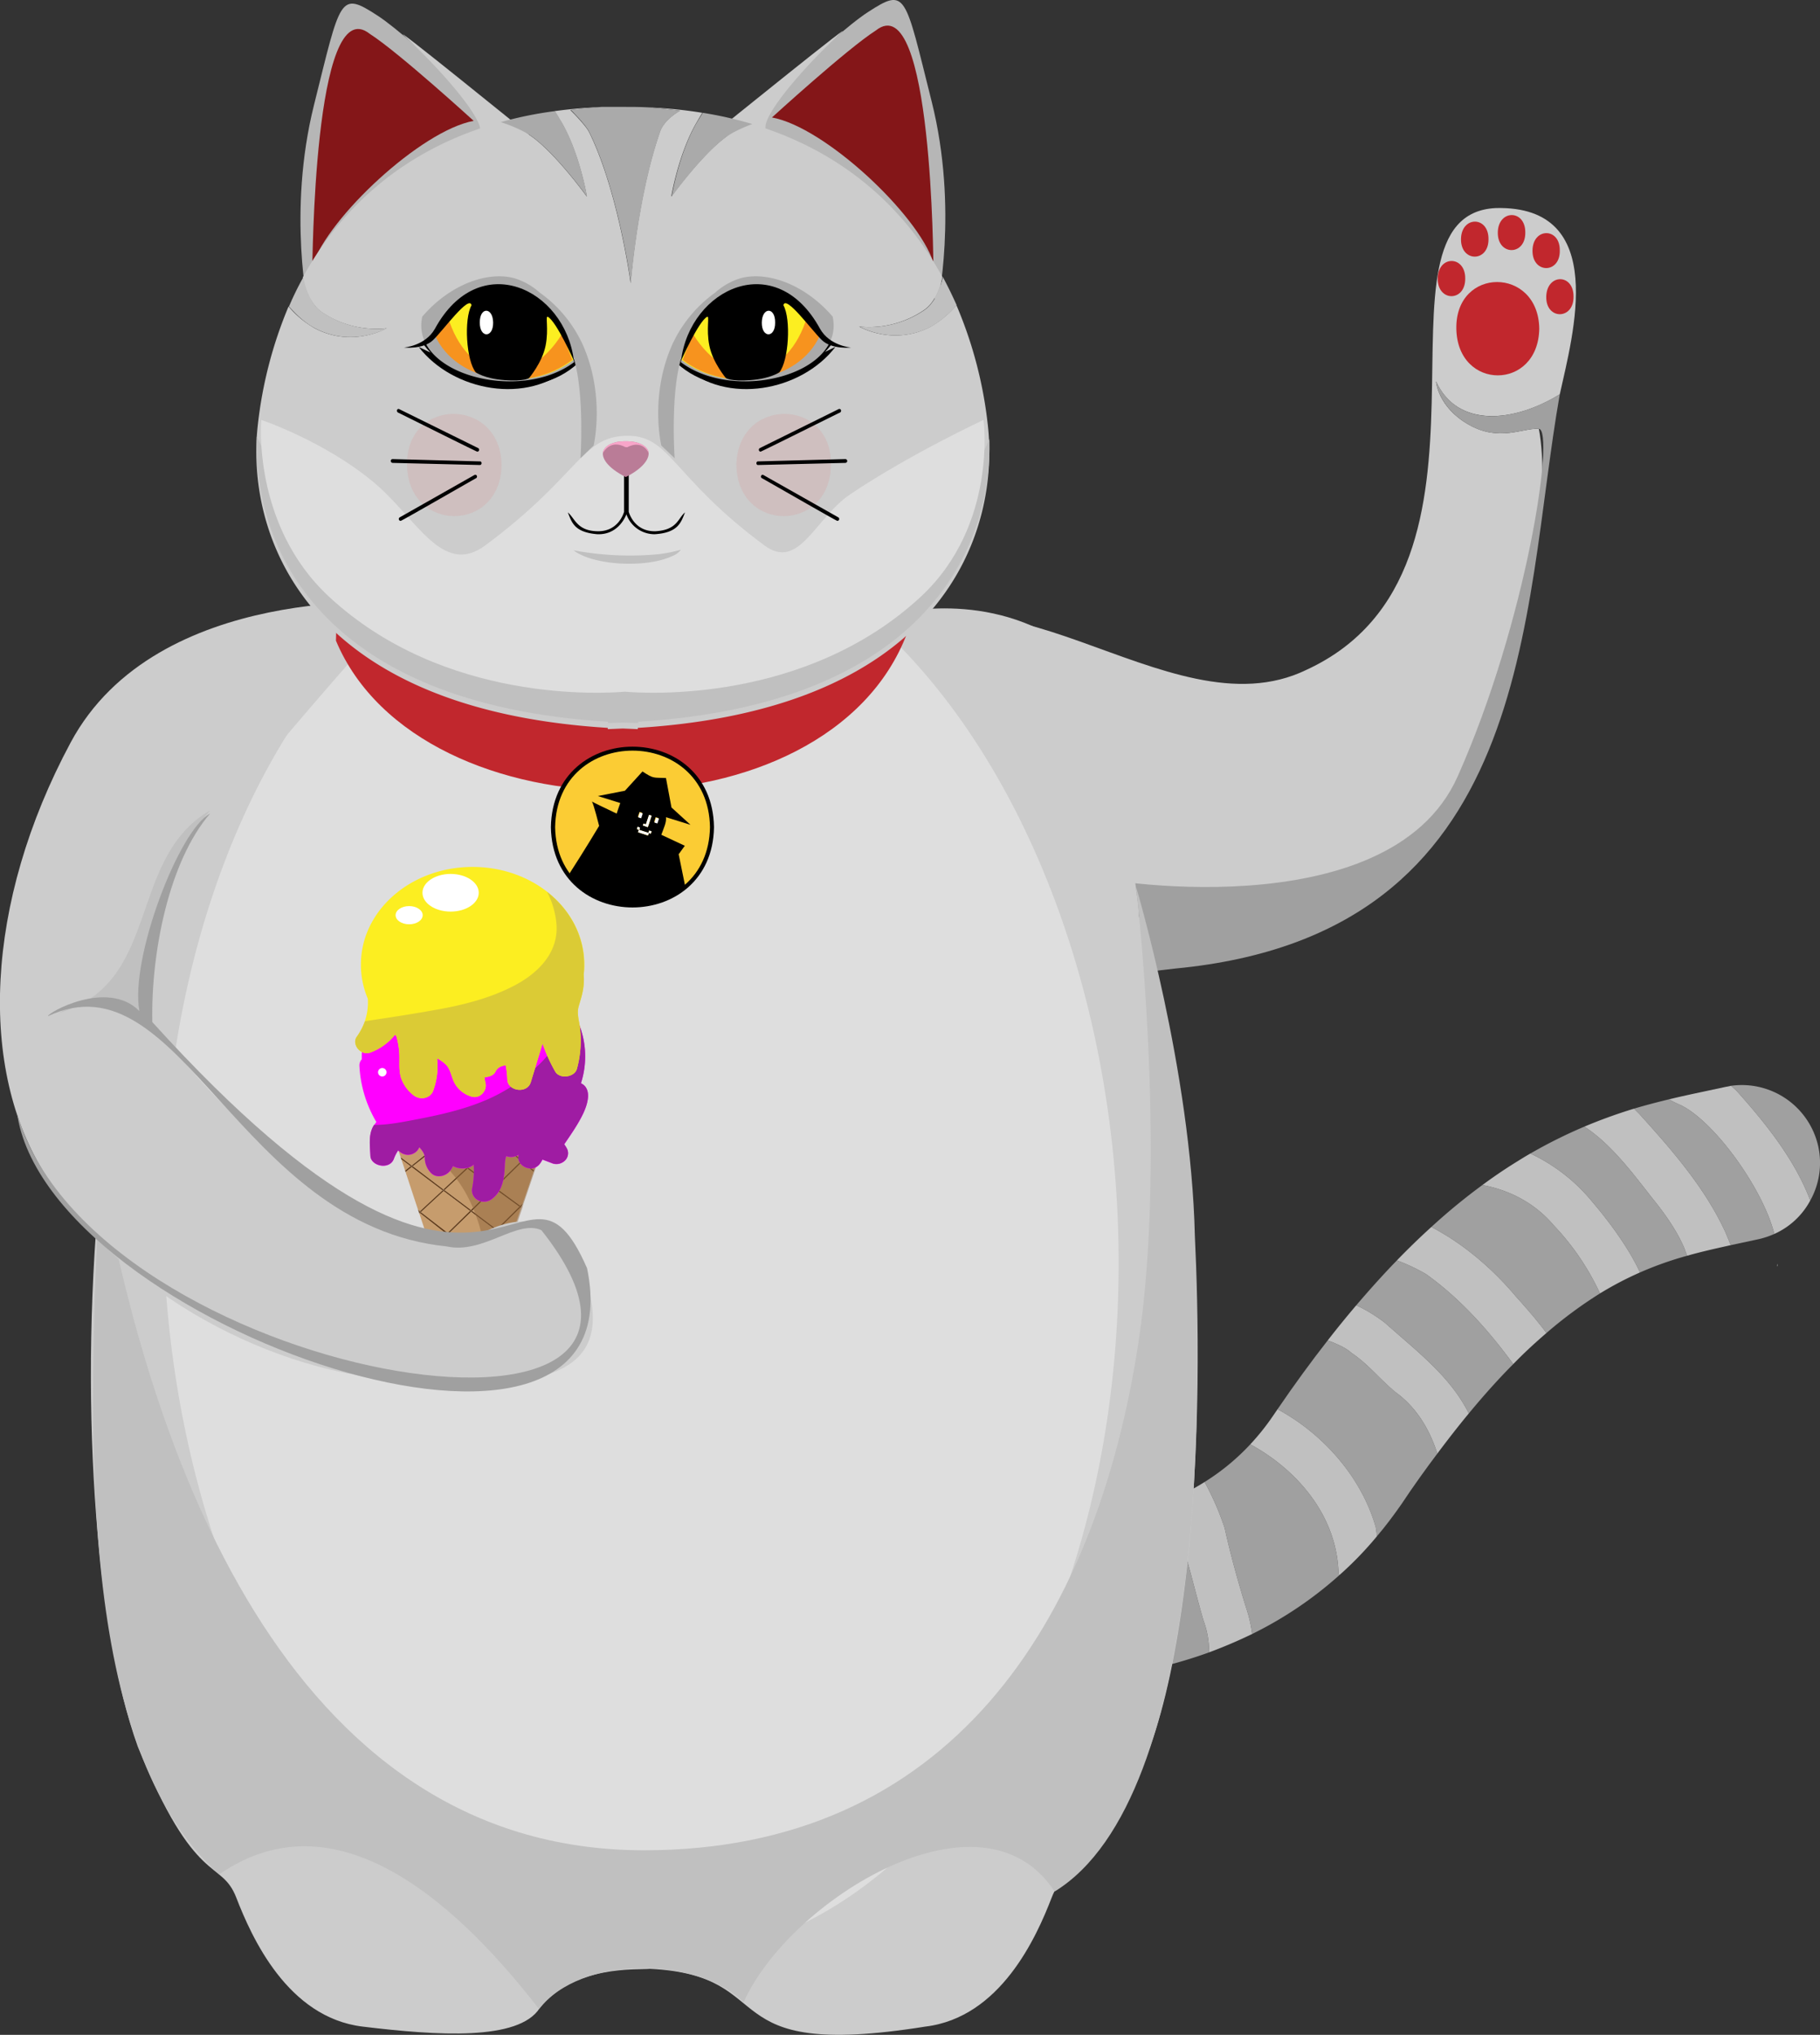 <svg xmlns="http://www.w3.org/2000/svg" viewBox="0 0 860.3 961.4">
  <rect x="0" y="0" width="860.3" height="961.4" fill="#333333" stroke="none"/>
  <g class="tail">
    <g>
      <path d="M944.1,542.8Z" transform="translate(-159.1 -26.8)" style="fill: none"/>
      <path d="M999.3,623.9c-.6,1.6.1,1.6,0,0Z" transform="translate(-159.1 -26.8)" style="fill: none"/>
      <path d="M841.5,726.2c.1.2.1.3,0,0Z" transform="translate(-159.1 -26.8)" style="fill: none"/>
      <path d="M750.1,709.2A106.2,106.2,0,0,1,728.5,727a127.4,127.4,0,0,1,9.5,21.8c2.8,12.6,6.2,24.9,10,37.2a65.9,65.9,0,0,1,3,12.8,181.9,181.9,0,0,0,41.1-27.7l-.3-1.2C791,742.9,772.2,721.2,750.1,709.2Z" transform="translate(-159.1 -26.8)" style="fill: #a0a0a0"/>
      <path d="M819.2,684.9c-7.4-5.9-13.4-13.7-21.3-18.9-2.6-2.4-6.7-4.2-11.2-5.9-7.9,10.1-15.8,20.9-23.7,32.5,21.5,11.6,39.6,32,46.4,55.7l.6,4.3c4.1-4.8,7.9-9.9,11.6-15.2,5.7-8.6,11.4-16.5,16.9-23.8C835,702.4,828.8,692,819.2,684.9Z" transform="translate(-159.1 -26.8)" style="fill: #a0a0a0"/>
      <path d="M709.9,736.5c-25.5,10.4-57.2,14.1-94.9,11-57.5-4.8-106.9-24-108.2-24.6a36.8,36.8,0,0,0-27.3,68.4c2.4,1,59.1,23.4,127.5,29.4,11.2,1,22.1,1.4,32.7,1.4,33.7,0,64.1-4.9,90.9-14.6a41.6,41.6,0,0,0-2.6-15C722.4,773.6,718.9,754.1,709.9,736.5Z" transform="translate(-159.1 -26.8)" style="fill: #a0a0a0"/>
      <path d="M833.2,628.8a86.9,86.9,0,0,0-13.8-6.5c-6.4,6.6-12.8,13.7-19.2,21.2a72,72,0,0,1,13.7,8.4c15.2,13.6,30.6,25,39.5,42.7,7.2-8.7,14.2-16.5,21-23.3C862.8,655.4,849.2,640.2,833.2,628.8Z" transform="translate(-159.1 -26.8)" style="fill: #a0a0a0"/>
      <path d="M1014.8,594a36.5,36.5,0,0,0,3.7-25.9,37,37,0,0,0-41.1-28.3l2.6,2.4C993.6,557.4,1007.5,574.6,1014.8,594Z" transform="translate(-159.1 -26.8)" style="fill: #a0a0a0"/>
      <path d="M859.8,586.7a283.3,283.3,0,0,0-24.1,19.8c15.4,8.1,28.8,19.6,40.1,33,3.4,3.8,9.1,10.1,14.3,17.1a204,204,0,0,1,25.3-18.7,119.1,119.1,0,0,0-21.8-32.1C884.8,595.4,872.9,589.1,859.8,586.7Z" transform="translate(-159.1 -26.8)" style="fill: #a0a0a0"/>
      <path d="M940.6,593.5c-9.6-12.2-19.8-26.1-32.6-34.4a232.1,232.1,0,0,0-25.5,12.7A83.8,83.8,0,0,1,912,594.9c4.9,5.7,16.4,20,22.3,33.1a161.9,161.9,0,0,1,22.3-7.9c-.5-1.2-.9-2.3-1.3-3.5C951.8,608.4,946.2,600.4,940.6,593.5Z" transform="translate(-159.1 -26.8)" style="fill: #a0a0a0"/>
      <path d="M953.7,549a50.5,50.5,0,0,1-5.7-2.8c-5.3,1.3-10.8,2.7-16.5,4.4l2.5,2.5c15.3,16.9,31,34.8,40.6,55.7.9,2.1,1.8,4.2,2.6,6.3l2.8-.6,10.7-2.3a39.5,39.5,0,0,0,7.1-2.4C992.6,588.9,970,557.1,953.7,549Z" transform="translate(-159.1 -26.8)" style="fill: #a0a0a0"/>
      <path d="M763,692.6l-2.4,3.5a111.6,111.6,0,0,1-10.5,13.1c22.1,12,40.9,33.7,41.7,60.7l.3,1.2A164.8,164.8,0,0,0,810,752.6l-.6-4.3C802.6,724.6,784.5,704.2,763,692.6Z" transform="translate(-159.1 -26.8)" style="fill: silver"/>
      <path d="M841.5,726.2c.1.3.1.2,0,0Z" transform="translate(-159.1 -26.8)" style="fill: silver"/>
      <path d="M813.9,651.9a72,72,0,0,0-13.7-8.4c-4.5,5.3-9,10.8-13.5,16.6,4.5,1.7,8.6,3.5,11.2,5.9,7.9,5.2,13.9,13,21.3,18.9,9.6,7.1,15.8,17.5,19.3,28.7,5.1-6.8,10-13.1,14.9-19C844.5,676.9,829.1,665.5,813.9,651.9Z" transform="translate(-159.1 -26.8)" style="fill: silver"/>
      <path d="M835.7,606.5c-5.4,4.9-10.9,10.2-16.3,15.8a86.9,86.9,0,0,1,13.8,6.5c16,11.4,29.6,26.6,41.2,42.5,5.3-5.5,10.6-10.3,15.7-14.7-5.2-7-10.9-13.3-14.3-17.1C864.5,626.1,851.1,614.6,835.7,606.5Z" transform="translate(-159.1 -26.8)" style="fill: silver"/>
      <path d="M882.5,571.8c-2.5,1.4-5,3-7.6,4.6-5.1,3.2-10.1,6.6-15.1,10.3,13.1,2.4,25,8.7,33.8,19.1a119.1,119.1,0,0,1,21.8,32.1,157.1,157.1,0,0,1,18.9-9.9c-5.9-13.1-17.4-27.4-22.3-33.1A83.8,83.8,0,0,0,882.5,571.8Z" transform="translate(-159.1 -26.8)" style="fill: silver"/>
      <path d="M934,553.1l-2.5-2.5a243,243,0,0,0-23.5,8.5c12.8,8.3,23,22.2,32.6,34.4,5.6,6.9,11.2,14.9,14.7,23.1.4,1.2.8,2.3,1.3,3.5,7-2,13.9-3.5,20.6-5-.8-2.1-1.7-4.2-2.6-6.3C965,587.9,949.3,570,934,553.1Z" transform="translate(-159.1 -26.8)" style="fill: silver"/>
      <path d="M944.1,542.8Zm1,.6h0Z" transform="translate(-159.1 -26.8)" style="fill: silver"/>
      <path d="M999.3,623.9c.1,1.6-.6,1.6,0,0Z" transform="translate(-159.1 -26.8)" style="fill: silver"/>
      <path d="M1014.8,594c-7.3-19.4-21.2-36.6-34.8-51.8l-2.6-2.4-3,.6-9.8,2.1c-5.2,1.1-10.8,2.3-16.6,3.7a50.5,50.5,0,0,0,5.7,2.8c16.3,8.1,38.9,39.9,44.1,60.8A35.8,35.8,0,0,0,1014.8,594Z" transform="translate(-159.1 -26.8)" style="fill: silver"/>
      <path d="M738,748.8a127.4,127.4,0,0,0-9.5-21.8,116.1,116.1,0,0,1-18.6,9.5c9,17.6,12.5,37.1,18.1,56a41.6,41.6,0,0,1,2.6,15q10.5-3.9,20.4-8.7a65.9,65.9,0,0,0-3-12.8C744.2,773.7,740.8,761.4,738,748.8Z" transform="translate(-159.1 -26.8)" style="fill: silver"/>
    </g>
  </g>
  <g class="wave_arm">
    <g>
      <g>
        <path d="M866.2,125.1c-65.4,3,14.3,170.4-89.6,218.2-66,32-149.4-65.6-208.8-6.2,0,0-14.3-9.1-4.6,41.3s11.4,112.7,11.4,112.7,155.2-12.2,167-14.4l-9.1-24c125.9,32.8,164.7-167.7,154-223.3-7.7-.5-18.6,6.3-33.2-2S837.9,207,837.9,207c10.2,22.3,37.1,19.3,58.5,6.1C902.5,185.3,920,123.8,866.2,125.1Z" transform="translate(-159.1 -26.8)" style="fill: #ccc"/>
        <path d="M837.9,207s.9,12.1,15.4,20.4,25.5,1.5,33.2,2-5.7,91-38.4,164.3-174,48.4-173.1,47l-66.4-3.9,3.4,59.4,102.7-11.8c170.8-16.3,163.4-167.9,181.7-271.3C874.6,226.3,848.4,229.4,837.9,207Z" transform="translate(-159.1 -26.8)" style="fill: #a0a0a0"/>
      </g>
      <path d="M886.7,182.1c-.5,29.4-38.7,29.4-39.2,0S886.3,152.7,886.7,182.1Z" transform="translate(-159.1 -26.8)" style="fill: #c1272d"/>
      <path d="M851.7,158.4c.1,11.1-13.1,11.1-13,0S851.8,147.4,851.7,158.4Z" transform="translate(-159.1 -26.8)" style="fill: #c1272d"/>
      <path d="M862.7,139.8c.1,11-13.1,11-13,0S862.8,128.7,862.7,139.8Z" transform="translate(-159.1 -26.8)" style="fill: #c1272d"/>
      <path d="M880.1,136.7c.1,11-13.1,11-13,0S880.2,125.6,880.1,136.7Z" transform="translate(-159.1 -26.8)" style="fill: #c1272d"/>
      <path d="M896.4,145.2c.2,11-13,11-12.9,0S896.6,134.2,896.4,145.2Z" transform="translate(-159.1 -26.8)" style="fill: #c1272d"/>
      <path d="M902.9,167c.1,11-13.1,11-12.9,0S903,155.9,902.9,167Z" transform="translate(-159.1 -26.8)" style="fill: #c1272d"/>
    </g>
  </g>
  <g class="body">
    <path d="M687.8,398.3c-4.2-15.5-6-52.6-22.7-65.2C626.8,304.4,581,317,581,317l7,7.8c-49.4-7.6-124.5,4.3-130,2.4,0,0-124.7-15.6-152.3,9.3C191.6,407.1,184,740.3,224.2,851.9c27.2,67.2,39.4,52.9,46.6,71.5S295,980,330.5,984.3s73.7,6.8,83.7-8.7c16.2-20.5,46.1-18,52.1-18.6,63.2,3.1,27.4,43.7,130.2,27.3,35.5-4.3,52.5-42.2,59.7-60.9s19.4-4.3,46.6-71.5c28-77.7,32.9-263.4-5.5-392.6C698.3,457.9,690.7,409.1,687.8,398.3Z" transform="translate(-159.1 -26.8)" style="fill: #ccc"/>
    <ellipse cx="461.6" cy="611.9" rx="225.6" ry="340.6" transform="translate(-183.9 -7.3) rotate(-2.4)" style="fill: #dedede"/>
    <path d="M723.9,610.7c-1.8-78.3-27.8-164.9-27.8-164.9s14.8,124.7,1.2,214.9C676.9,795.1,606.7,901,463.5,901c-171.4,0-234.1-193.9-256.9-321.5-6.6,126.9-10.9,272.7,56.1,332.9,57.6-39.9,116.2,18.5,151.2,63.6,19.7-25.5,74.7-24.9,96.7-3.2,21.6-48.3,112.8-104.9,147-52.3C730.6,875.7,727.1,676.9,723.9,610.7Z" transform="translate(-159.1 -26.8)" style="fill: silver"/>
  </g>
  <g class="cone">
    <g>
      <g>
        <g>
          <polygon points="259 536.1 258.3 535.6 257.7 537.4 259 536.1" style="fill: none"/>
          <polygon points="235.3 602.9 235.9 602.4 235.6 602.2 235.3 602.9" style="fill: none"/>
          <polygon points="223.5 592.6 214.5 601.5 227 611.6 235.3 602.9 235.6 602.2 223.5 592.6" style="fill: #c69c6d"/>
          <polygon points="221.5 643.6 223.7 637 218.2 633.9 221.5 643.6" style="fill: #c69c6d"/>
          <polygon points="235.2 581.1 241.2 585.7 246.3 570.7 246 570.5 235.2 581.1" style="fill: #c69c6d"/>
          <polygon points="252.4 553 257.3 538.6 247.1 548.5 252.4 553" style="fill: #c69c6d"/>
          <polygon points="223.9 592.2 235.8 601.6 241 586.3 234.7 581.5 223.9 592.2" style="fill: #c69c6d"/>
          <polygon points="223 529 207.3 541.4 221 551.4 234.7 538.8 223 529" style="fill: #c69c6d"/>
          <polygon points="211.6 583.3 204 590.8 204.9 593.8 214 601.1 223 592.3 211.6 583.3" style="fill: #c69c6d"/>
          <polygon points="188.2 528.2 183.2 528.2 186.3 537.5 193.3 532 188.2 528.2" style="fill: #c69c6d"/>
          <polygon points="198.1 528.2 189.2 528.2 193.8 531.6 198.1 528.2" style="fill: #c69c6d"/>
          <polygon points="206.8 541.8 195.1 551 209.6 562 220.5 551.8 206.8 541.8" style="fill: #c69c6d"/>
          <polygon points="209.7 562.7 198.9 572.7 211.6 582.5 222.2 572.1 209.7 562.7" style="fill: #c69c6d"/>
          <polygon points="260.8 528.2 249.8 528.2 258.5 535 260.8 528.2" style="fill: #c69c6d"/>
          <polygon points="214.1 601.9 209.2 606.7 212.1 615.4 218.8 620.3 226.6 612.1 214.1 601.9" style="fill: #c69c6d"/>
          <polygon points="222.7 572.5 212 582.9 223.4 591.9 234.3 581.2 222.7 572.5" style="fill: #c69c6d"/>
          <polygon points="246.7 549 234.3 561.2 245.9 569.7 247.1 568.6 252.2 553.6 246.7 549" style="fill: #c69c6d"/>
          <polygon points="221 552.2 210.1 562.3 222.6 571.7 233.3 561.2 221 552.2" style="fill: #c69c6d"/>
          <polygon points="233.8 560.8 246.3 548.6 235.1 539.2 221.5 551.8 233.8 560.8" style="fill: #c69c6d"/>
          <polygon points="235.5 538.8 246.7 548.2 257.7 537.4 258.3 535.6 248.8 528.2 246.9 528.2 235.5 538.8" style="fill: #c69c6d"/>
          <polygon points="189.7 547.7 191.5 553.1 194.1 551 189.7 547.7" style="fill: #c69c6d"/>
          <polygon points="235.1 538.4 246.1 528.2 224 528.2 223.5 528.6 235.1 538.4" style="fill: #c69c6d"/>
          <polygon points="234.7 580.8 245.5 570.1 233.8 561.6 223.1 572.1 234.7 580.8" style="fill: #c69c6d"/>
          <polygon points="211.1 583 198.5 573.1 198.2 573.3 203.8 590.2 211.1 583" style="fill: #c69c6d"/>
          <polygon points="193.8 532.3 186.5 538 189.4 546.8 194.6 550.7 206.3 541.4 193.8 532.3" style="fill: #c69c6d"/>
          <polygon points="222.6 528.6 222.1 528.2 199 528.2 194.3 531.9 206.8 541.1 222.6 528.6" style="fill: #c69c6d"/>
          <polygon points="194.6 551.4 191.7 553.7 197.6 571.6 198.5 572.3 209.2 562.4 194.6 551.4" style="fill: #c69c6d"/>
          <polygon points="246.5 570.1 246.6 569.8 246.4 570 246.5 570.1" style="fill: #c69c6d"/>
          <polygon points="231.2 615 234.9 604.3 227.5 612 231.2 615" style="fill: #c69c6d"/>
          <polygon points="198 572.6 198 572.7 198 572.7 198 572.6" style="fill: #c69c6d"/>
          <polygon points="205.3 594.8 209 606 213.6 601.5 205.3 594.8" style="fill: #c69c6d"/>
          <polygon points="215.3 624.9 218 633.1 223.9 636.4 227.1 627.1 218.9 621.1 215.3 624.9" style="fill: #c69c6d"/>
          <polygon points="219.3 620.6 227.3 626.5 231 615.6 227.1 612.4 219.3 620.6" style="fill: #c69c6d"/>
          <polygon points="212.4 616.3 215 624.2 218.4 620.7 212.4 616.3" style="fill: #c69c6d"/>
          <polygon points="218.2 633.9 223.7 637 223.9 636.4 218 633.1 218.2 633.9" style="fill: #603813"/>
          <polygon points="218.9 621.1 227.1 627.1 227.3 626.5 219.3 620.6 218.9 621.1" style="fill: #603813"/>
          <polygon points="218.8 620.3 212.1 615.4 212.4 616.3 218.4 620.7 218.8 620.3" style="fill: #603813"/>
          <polygon points="214 601.1 204.9 593.8 205.3 594.8 213.6 601.5 214 601.1" style="fill: #603813"/>
          <polygon points="227.1 612.4 231 615.6 231.2 615 227.5 612 227.1 612.4" style="fill: #603813"/>
          <polygon points="214.1 601.9 226.6 612.1 227 611.6 214.5 601.5 214.1 601.9" style="fill: #603813"/>
          <polygon points="212 582.9 211.6 583.3 223 592.3 223.4 591.9 212 582.9" style="fill: #603813"/>
          <polygon points="223.5 592.6 235.6 602.2 235.8 601.6 223.9 592.2 223.5 592.6" style="fill: #603813"/>
          <polygon points="198.5 572.3 197.6 571.6 198 572.6 198 572.7 198.5 572.3" style="fill: #603813"/>
          <polygon points="211.6 582.5 198.9 572.7 198.5 573.1 211.1 583 211.6 582.5" style="fill: #603813"/>
          <polygon points="209.6 562 195.1 551 194.6 551.4 209.2 562.4 209.6 562" style="fill: #603813"/>
          <polygon points="194.6 550.7 189.4 546.8 189.7 547.7 194.1 551 194.6 550.7" style="fill: #603813"/>
          <polygon points="234.7 581.5 241 586.3 241.2 585.7 235.2 581.1 234.7 581.5" style="fill: #603813"/>
          <polygon points="234.7 580.8 223.1 572.1 222.7 572.5 234.3 581.2 234.7 580.8" style="fill: #603813"/>
          <polygon points="222.6 571.7 210.1 562.3 209.7 562.7 222.2 572.1 222.6 571.7" style="fill: #603813"/>
          <polygon points="233.8 560.8 221.5 551.8 221 552.2 233.3 561.2 233.8 560.8" style="fill: #603813"/>
          <polygon points="206.8 541.1 194.3 531.9 193.8 532.3 206.3 541.4 206.8 541.1" style="fill: #603813"/>
          <polygon points="193.8 531.6 189.2 528.2 188.2 528.2 193.3 532 193.8 531.6" style="fill: #603813"/>
          <polygon points="233.8 561.6 245.5 570.1 245.9 569.7 234.3 561.2 233.8 561.6" style="fill: #603813"/>
          <polygon points="246 570.5 246.3 570.7 246.5 570.1 246.4 570 246 570.5" style="fill: #603813"/>
          <polygon points="221 551.4 207.3 541.4 206.8 541.8 220.5 551.8 221 551.4" style="fill: #603813"/>
          <polygon points="246.3 548.6 246.7 548.2 235.5 538.8 235.1 539.2 246.3 548.6" style="fill: #603813"/>
          <polygon points="246.7 549 252.2 553.6 252.4 553 247.1 548.5 246.7 549" style="fill: #603813"/>
          <polygon points="235.1 538.4 223.5 528.6 223 529 234.7 538.8 235.1 538.4" style="fill: #603813"/>
          <polygon points="222.1 528.2 222.6 528.6 223 528.2 222.1 528.2" style="fill: #603813"/>
          <polygon points="258.3 535.6 258.5 535 249.8 528.2 248.8 528.2 258.3 535.6" style="fill: #603813"/>
          <polygon points="194.3 531.9 199 528.2 198.1 528.2 193.8 531.6 194.3 531.9" style="fill: #603813"/>
          <polygon points="193.8 532.3 193.3 532 186.3 537.5 186.5 538 193.8 532.3" style="fill: #603813"/>
          <polygon points="193.8 531.6 193.3 532 193.8 532.3 194.3 531.9 193.8 531.6" style="fill: #603813"/>
          <polygon points="224 528.2 223.1 528.2 223.5 528.6 224 528.2" style="fill: #603813"/>
          <polygon points="223 529 222.6 528.6 206.8 541.1 207.3 541.4 223 529" style="fill: #603813"/>
          <polygon points="194.6 551.4 194.1 551 191.5 553.1 191.7 553.7 194.6 551.4" style="fill: #603813"/>
          <polygon points="206.8 541.8 206.3 541.4 194.6 550.7 195.1 551 206.8 541.8" style="fill: #603813"/>
          <polygon points="194.6 550.7 194.1 551 194.6 551.4 195.1 551 194.6 550.7" style="fill: #603813"/>
          <polygon points="206.8 541.1 206.3 541.4 206.8 541.8 207.3 541.4 206.8 541.1" style="fill: #603813"/>
          <polygon points="223 528.2 223 528.2 223.1 528.2 223 528.2" style="fill: #603813"/>
          <polygon points="223.5 528.6 223.1 528.2 223 528.2 222.6 528.6 223 529 223.5 528.6" style="fill: #603813"/>
          <polygon points="198.5 573.1 198 572.7 198 572.7 198.2 573.3 198.5 573.1" style="fill: #603813"/>
          <polygon points="235.1 539.2 234.7 538.8 221 551.4 221.5 551.8 235.1 539.2" style="fill: #603813"/>
          <polygon points="221 552.2 220.5 551.8 209.6 562 210.1 562.3 221 552.2" style="fill: #603813"/>
          <polygon points="209.7 562.7 209.2 562.4 198.5 572.3 198.9 572.7 209.7 562.7" style="fill: #603813"/>
          <polygon points="235.5 538.8 246.9 528.2 246.1 528.2 235.1 538.4 235.5 538.8" style="fill: #603813"/>
          <polygon points="198.5 572.3 198 572.7 198.5 573.1 198.9 572.7 198.5 572.3" style="fill: #603813"/>
          <polygon points="209.6 562 209.2 562.4 209.7 562.7 210.1 562.3 209.6 562" style="fill: #603813"/>
          <polygon points="221 551.4 220.5 551.8 221 552.2 221.5 551.8 221 551.4" style="fill: #603813"/>
          <polygon points="234.7 538.8 235.1 539.2 235.5 538.8 235.1 538.4 234.7 538.8" style="fill: #603813"/>
          <polygon points="203.8 590.2 204 590.8 211.6 583.3 211.1 583 203.8 590.2" style="fill: #603813"/>
          <polygon points="234.3 561.2 246.7 549 246.3 548.6 233.8 560.8 234.3 561.2" style="fill: #603813"/>
          <polygon points="233.8 561.6 233.3 561.2 222.6 571.7 223.1 572.1 233.8 561.6" style="fill: #603813"/>
          <polygon points="257.3 538.6 257.7 537.4 246.7 548.2 247.1 548.5 257.3 538.6" style="fill: #603813"/>
          <polygon points="222.7 572.5 222.2 572.1 211.6 582.5 212 582.9 222.7 572.5" style="fill: #603813"/>
          <polygon points="211.6 582.5 211.1 583 211.6 583.3 212 582.9 211.6 582.5" style="fill: #603813"/>
          <polygon points="222.6 571.7 222.2 572.1 222.7 572.5 223.1 572.1 222.6 571.7" style="fill: #603813"/>
          <polygon points="233.3 561.2 233.8 561.6 234.3 561.2 233.8 560.8 233.3 561.2" style="fill: #603813"/>
          <polygon points="246.7 549 247.1 548.5 246.7 548.2 246.3 548.6 246.7 549" style="fill: #603813"/>
          <polygon points="245.9 569.7 246.4 570 246.6 569.8 247.1 568.6 245.9 569.7" style="fill: #603813"/>
          <polygon points="214.1 601.9 213.6 601.5 209 606 209.2 606.7 214.1 601.9" style="fill: #603813"/>
          <polygon points="223.4 591.9 223.9 592.2 234.7 581.5 234.3 581.2 223.4 591.9" style="fill: #603813"/>
          <polygon points="223.5 592.6 223 592.3 214 601.1 214.5 601.5 223.5 592.6" style="fill: #603813"/>
          <polygon points="234.7 580.8 235.2 581.1 246 570.5 245.5 570.1 234.7 580.8" style="fill: #603813"/>
          <polygon points="214 601.1 213.6 601.5 214.1 601.9 214.5 601.5 214 601.1" style="fill: #603813"/>
          <polygon points="223.4 591.9 223 592.3 223.5 592.6 223.9 592.2 223.4 591.9" style="fill: #603813"/>
          <polygon points="234.3 581.2 234.7 581.5 235.2 581.1 234.7 580.8 234.3 581.2" style="fill: #603813"/>
          <polygon points="246 570.5 246.4 570 245.9 569.7 245.5 570.1 246 570.5" style="fill: #603813"/>
          <polygon points="218.8 620.3 219.3 620.6 227.1 612.4 226.6 612.1 218.8 620.3" style="fill: #603813"/>
          <polygon points="227 611.6 227.5 612 234.9 604.3 235.3 602.9 227 611.6" style="fill: #603813"/>
          <polygon points="218.9 621.1 218.4 620.7 215 624.2 215.3 624.9 218.9 621.1" style="fill: #603813"/>
          <polygon points="218.4 620.7 218.9 621.1 219.3 620.6 218.8 620.3 218.4 620.7" style="fill: #603813"/>
          <polygon points="227.1 612.4 227.5 612 227 611.6 226.6 612.1 227.1 612.4" style="fill: #603813"/>
        </g>
        <g style="opacity: 0.48">
          <path d="M418.1,561.8l2.3-6.8H342.9l3,9.1a97.2,97.2,0,0,1,12.8,5.6c22.5,12.4,29,37.6,31.6,59.6.4,3.8.7,7.7.9,11.6l3.3-9.8.5-1.4.5-.5-.3-.2.2-.6,5.3-15.3.2-.6,5.1-15,.2-.6v-.3l.4-1.2,5.1-15,.2-.6,4.9-14.3.4-1.3,1.3-1.2-.7-.6Z" transform="translate(-159.1 -26.8)" style="fill: #8c6239"/>
        </g>
      </g>
      <g>
        <path d="M433.7,538.6a41.2,41.2,0,0,0,2-12.7c0-25.5-23.6-46.1-52.8-46.1s-52.8,20.6-52.8,46.1v1.4a4.2,4.2,0,0,0-1.1,3.2,57.7,57.7,0,0,0,8,26.4l-1.1,1.5c-2.8,4.3-1.9,9.8-1.7,14.6s9.1,6.8,11.1,1.3a17.9,17.9,0,0,1,2-3.9l.8.6a5.8,5.8,0,0,0,9.2-2.1c.1.1.3.2.4.4s2.1,2.2,2.2,4.3a10.3,10.3,0,0,0,3,7.5c2.6,2.6,6.9,1.5,8.9-1a10.9,10.9,0,0,0,1.4-2.3,9.6,9.6,0,0,0,7.8.5,5.6,5.6,0,0,0,2-1.2,42.2,42.2,0,0,1-.7,11.2c-.9,4.9,5,8.4,9.5,4.9s5.4-8.6,5.8-13.5c.1-1.3,0-4.5.8-6.6a6.8,6.8,0,0,0,5.9-.7c-1.6,5.3,6.7,9.3,10.2,4a9.5,9.5,0,0,0,1-1.7l5,1.9a5.8,5.8,0,0,0,6-1.8,4.8,4.8,0,0,0,.4-5.6,16.3,16.3,0,0,0-1.1-1.7c3.2-4.7,6.5-9.4,8.9-14.4S438.9,541.1,433.7,538.6Z" transform="translate(-159.1 -26.8)" style="fill: #f0f"/>
        <path d="M433.7,538.6a41.3,41.3,0,0,0-3.8-33.8c-5.2,17.1-21,32.3-38.1,40.4-11.4,5.4-23.9,8.2-36.5,10.6-6.3,1.2-12.9,2.5-19.4,2.5h0c-2.8,4.3-1.9,9.8-1.7,14.6s9.1,6.8,11.1,1.3a17.9,17.9,0,0,1,2-3.9l.8.6a5.8,5.8,0,0,0,9.2-2.1c.1.1.3.2.4.4s2.1,2.2,2.2,4.3a10.3,10.3,0,0,0,3,7.5c2.6,2.6,6.9,1.5,8.9-1a10.9,10.9,0,0,0,1.4-2.3,9.6,9.6,0,0,0,7.8.5,5.6,5.6,0,0,0,2-1.2,42.2,42.2,0,0,1-.7,11.2c-.9,4.9,5,8.4,9.5,4.9s5.4-8.6,5.8-13.5c.1-1.3,0-4.5.8-6.6a6.8,6.8,0,0,0,5.9-.7c-1.6,5.3,6.7,9.3,10.2,4a9.5,9.5,0,0,0,1-1.7l5,1.9a5.8,5.8,0,0,0,6-1.8,4.8,4.8,0,0,0,.4-5.6,16.3,16.3,0,0,0-1.1-1.7c3.2-4.7,6.5-9.4,8.9-14.4S438.9,541.1,433.7,538.6Z" transform="translate(-159.1 -26.8)" style="fill: #9f1ca3"/>
      </g>
      <g>
        <path d="M435.3,482.5c0-25.5-23.6-46.1-52.8-46.1s-52.8,20.6-52.8,46.1a40.8,40.8,0,0,0,3.2,16,2.8,2.8,0,0,1,.1.9,27.5,27.5,0,0,1-5.3,17.3c-2.4,3.4,1.7,9,6.4,7.4a26.8,26.8,0,0,0,11.7-8.4l.6.5a36.2,36.2,0,0,1,1.5,9.3c.1,3.4-.3,6.9.7,10.3a17.5,17.5,0,0,0,5.9,8.4c3.2,2.6,8.1,1.6,9.4-2.2a33.5,33.5,0,0,0,1.9-14c0-.4-.1-.8-.1-1.2a17.8,17.8,0,0,1,4.4,3.2c1.8,2,2.3,4.9,3.3,7.3a13.2,13.2,0,0,0,8.3,7.5c4.3,1.5,7.7-2.8,6.9-6.2a29.3,29.3,0,0,1-.5-2.9c1.9,0,4.3-.8,5.1-2.4s1.8-2.5,3.9-3l1-.3a38.3,38.3,0,0,1,.8,6.8c.2,5.6,9.4,6.9,11.1,1.3l5.5-18.1v-.3a78.8,78.8,0,0,0,6,13.3c2.1,3.8,9.2,2.8,10.3-1.2a50.5,50.5,0,0,0,1.4-19.7c-.4-3.2-1.5-6.5-.6-9.7s1.8-5.7,2.2-8.8a27.4,27.4,0,0,0,.2-6.4A37,37,0,0,0,435.3,482.5Z" transform="translate(-159.1 -26.8)" style="fill: #fcee21"/>
        <path d="M402.7,492.2c-12,6.4-25.7,9.7-39.2,12-10.6,1.9-21.3,3.5-31.9,5.1a31,31,0,0,1-3.9,7.4c-2.4,3.4,1.7,9,6.4,7.4a26.8,26.8,0,0,0,11.7-8.4l.6.5a36.2,36.2,0,0,1,1.5,9.3c.1,3.4-.3,6.9.7,10.3a17.5,17.5,0,0,0,5.9,8.4c3.2,2.6,8.1,1.6,9.4-2.2a33.5,33.5,0,0,0,1.9-14c0-.4-.1-.8-.1-1.2a17.8,17.8,0,0,1,4.4,3.2c1.8,2,2.3,4.9,3.3,7.3a13.2,13.2,0,0,0,8.3,7.5c4.3,1.5,7.7-2.8,6.9-6.2a29.3,29.3,0,0,1-.5-2.9c1.9,0,4.3-.8,5.1-2.4s1.8-2.5,3.9-3l1-.3a38.3,38.3,0,0,1,.8,6.8c.2,5.6,9.4,6.9,11.1,1.3l5.5-18.1v-.3a78.8,78.8,0,0,0,6,13.3c2.1,3.8,9.2,2.8,10.3-1.2a50.5,50.5,0,0,0,1.4-19.7c-.4-3.2-1.5-6.5-.6-9.7s1.8-5.7,2.2-8.8a27.4,27.4,0,0,0,.2-6.4,37,37,0,0,0,.2-4.7c0-13.6-6.7-25.9-17.5-34.3a40,40,0,0,1,4.4,14.9C423.3,476,414.5,485.9,402.7,492.2Z" transform="translate(-159.1 -26.8)" style="fill: #dbcb35"/>
      </g>
      <ellipse cx="213" cy="421.8" rx="13.3" ry="8.9" style="fill: #fff"/>
      <ellipse cx="193.4" cy="432.4" rx="6.4" ry="4.3" style="fill: #fff"/>
      <ellipse cx="180.7" cy="506.6" rx="2" ry="2" style="fill: #fff"/>
    </g>
  </g>
  <g class="rest_arm">
    <g>
      <g>
        <path d="M349.3,311.6s-116.1-9.8-156.8,66-43.8,154.8-11.7,204.6,97.5,91.4,167.2,97,99.3-4,89.5-42.8-34-36.2-51.9-26.2-72.8-17.5-109.8-51-45.6-55.4-45.6-55.4-2.5-29.8,8.6-55.9S349.3,311.6,349.3,311.6Z" transform="translate(-159.1 -26.8)" style="fill: #ccc"/>
        <path d="M186.8,505.4c48.9-13.9,32.1-72.8,71.6-95.7-25,29.8-29.9,62.3-30.1,99.2C219.5,493.1,196.7,499.8,186.8,505.4Z" transform="translate(-159.1 -26.8)" style="fill: silver"/>
        <path d="M436.6,626c-31.7-72.4-40.8,65.4-205.5-116.3-.7-33.1,8-76.2,27.3-98.5-14.6,7.5-38,68.5-33.4,93.3-15.1-15.3-43.7,1-43.2,2.4,62.8-29.7,89.7,98.7,188.5,108.8,17.3,3.8,33.1-12.9,44.7-7.7,97.2,122.5-213.3,70.4-247.9-55.6C181,653.6,462.3,749.3,436.6,626Z" transform="translate(-159.1 -26.8)" style="fill: #a0a0a0"/>
      </g>
      <path d="M432.8,275.4h0Zm0,0Z" transform="translate(-159.1 -26.8)"/>
    </g>
  </g>
  <g class="head">
    <path d="M459.9,382.5Z" transform="translate(-159.1 -26.8)" style="fill: #b6b6b6"/>
    <path d="M318.7,299.3l-.8,30.2c39.6,94.5,232.5,95.7,270-3.6l-1.7-27.8C538.3,396.6,372.9,390.5,318.7,299.3Z" transform="translate(-159.1 -26.8)" style="fill: #c1272d"/>
    <g>
      <path d="M305,173.5s-10.2-46.1,2.5-97,12-54.1,30.1-42.3S400.2,91,400.2,91C361.7,83.5,313.7,140.1,305,173.5Z" transform="translate(-159.1 -26.8)" style="fill: #b6b6b6"/>
      <path d="M306.7,152.4c.2,3.8.3-131,27.2-109.6C347.5,51.5,383,83.9,383,83.9,358.1,88.5,314.1,129.6,306.7,152.4Z" transform="translate(-159.1 -26.8)" style="fill: #841618"/>
      <path d="M409.1,90.4s-20.6,11.1-25.2,13.3,4.2-10.3,1.9-17.4c-3.2-9.7-22.6-30.7-34.8-41.8S409.1,90.4,409.1,90.4Z" transform="translate(-159.1 -26.8)" style="fill: #ccc"/>
      <path d="M602.1,171.8s10.2-46-2.6-97-11.9-54.1-30.1-42.3-62.5,56.9-62.5,56.9C545.3,81.8,593.4,138.4,602.1,171.8Z" transform="translate(-159.1 -26.8)" style="fill: #b6b6b6"/>
      <path d="M600.3,150.8c-.1,3.7-.2-131-27.2-109.6C559.6,49.8,524,82.3,524,82.3,548.9,86.8,592.9,127.9,600.3,150.8Z" transform="translate(-159.1 -26.8)" style="fill: #841618"/>
      <path d="M497.9,88.7s20.6,11.2,25.3,13.4-4.3-10.4-1.9-17.4c3.2-9.8,22.5-30.8,34.7-41.8S497.9,88.7,497.9,88.7Z" transform="translate(-159.1 -26.8)" style="fill: #ccc"/>
    </g>
    <path d="M611.2,171a46.8,46.8,0,0,1-12.1,10.1c-17.8,9.4-33.9,0-33.9,0a46.1,46.1,0,0,0,30.5-7.7c4.6-3,7.3-8.9,8.9-15.7-18.3-33.5-47.9-59.7-90.1-72.3-2.6,1-5.4,2.2-8.4,3.7-11.9,5.9-29.7,30.6-29.7,30.6s3.3-20,11.9-34.9c1-1.7,1.9-3.3,2.8-4.7a214.9,214.9,0,0,0-26.3-2.6c7.9.6,15.7,1.6,15.7,1.6s-7.4,4-9.4,9.8c-10.8,30.7-13.9,71.7-13.9,71.7s-5.8-43.3-19.6-71.3c-1.8-3.6-8.9-10.5-8.9-10.5s6.9-.8,14.6-1.4a217.1,217.1,0,0,0-22,1.9l3.3,5.5c8.6,14.9,11.9,34.9,11.9,34.9S418.7,95,406.8,89.1a69.2,69.2,0,0,0-11.1-4.6c-44,12.2-74.7,39-93.5,73.4,1.6,7.1,4.4,13.2,9,16.4a45.9,45.9,0,0,0,30.6,7.6s-16.1,9.4-33.9,0a45.4,45.4,0,0,1-12.4-10.3A201.2,201.2,0,0,0,281,227.3c-5.8,50.1,20,134.4,165.4,143.4v.6l7.1-.3,7.1.3v-.6c145.4-9,171.2-93.3,165.4-143.4A198.8,198.8,0,0,0,611.2,171Z" transform="translate(-159.1 -26.8)" style="fill: #ccc"/>
    <path d="M430.6,410.1h0Z" transform="translate(-159.1 -26.8)"/>
    <path d="M410.6,468.8h0Z" transform="translate(-159.1 -26.8)"/>
    <g>
      <path d="M496.6,417.6c-.8,50.6-76.2,50.6-77.1,0C420.4,366.9,495.8,366.9,496.6,417.6Z" transform="translate(-159.1 -26.8)"/>
      <path d="M494.7,417.6c-.8,48.1-72.4,48.1-73.2,0C422.3,369.4,493.9,369.4,494.7,417.6Z" transform="translate(-159.1 -26.8)" style="fill: #fbcc34"/>
      <path d="M482.8,426.4l-11.1-5.2c1.2-3.3,2.5-5.9,2.2-8.3l11.6,3.6-9-8.2-2.6-13.9c-6.3-.3-5.7.4-11.1-3.1l-8.3,9.1-12.8,2.5,10.6,3.3c-.6,1.6-1.2,3.5-1.7,5-6.1-2.9-10.9-5.2-11.7-5.7.8,1.1,3.4,11.5,3.4,11.5s-6.8,11.4-14,22.5c10.9,17.3,40.2,20.1,54.6,5.6l-3-14.7Zm-21.4-16,1.3.4-.7,2.3-1.4-.4Zm5.3,10.3-.9-.3-.4,1.2-4.7-1.6.4-1.1-.9-.3.3-1.1,1.1.3-.3,1.1,4.3,1.4.3-1.1,1.2.4Zm-1-4-.4.9-2.3-.8.3-.9,1.1.4,1.5-4.5,1.2.4Zm4-1.1-1.4-.4.7-2.3,1.4.4Z" transform="translate(-159.1 -26.8)"/>
      <path d="M464.4,416.3l-1.1-.4-.3.9,2.3.8,1.8-5.4-1.2-.4Z" transform="translate(-159.1 -26.8)" style="fill: #fff"/>
      <rect x="460.4" y="411" width="2.4" height="1.45" transform="translate(-232 696.1) rotate(-71.9)" style="fill: #fff"/>
      <rect x="468.1" y="413.5" width="2.4" height="1.45" transform="translate(-229.1 705.1) rotate(-71.9)" style="fill: #fff"/>
      <polygon points="306.5 393.5 302.2 392.1 302.5 391 301.4 390.6 301.1 391.7 302 392 301.6 393.2 306.3 394.7 306.7 393.6 307.6 393.9 308 392.8 306.9 392.4 306.5 393.5" style="fill: #fff"/>
    </g>
    <g>
      <path d="M437.7,89.3c13.8,28,19.6,71.3,19.6,71.3s3.2-41,13.9-71.7c2.1-5.8,9.4-9.8,9.4-9.8s-7.8-1-15.6-1.6c-3.7-.2-7.5-.2-11.4-.2H443.5c-7.7.6-14.6,1.4-14.6,1.4S436,85.7,437.7,89.3Z" transform="translate(-159.1 -26.8)" style="fill: #aaa"/>
      <path d="M436.6,119.7s-3.3-20-11.8-34.9c-1.2-2-2.3-3.9-3.4-5.5a181.1,181.1,0,0,0-25.6,5.2,69.2,69.2,0,0,1,11.1,4.6C418.8,95,436.6,119.7,436.6,119.7Z" transform="translate(-159.1 -26.8)" style="fill: #aaa"/>
      <path d="M476.6,119.7S494.4,95,506.3,89.1a74.5,74.5,0,0,1,8.4-3.7,182.1,182.1,0,0,0-23.4-5.3l-2.9,4.7C479.8,99.7,476.6,119.7,476.6,119.7Z" transform="translate(-159.1 -26.8)" style="fill: #aaa"/>
      <path d="M308,181.9c17.8,9.4,34,0,34,0a45.9,45.9,0,0,1-30.6-7.6c-4.7-3.2-7.4-9.3-9-16.4a144.5,144.5,0,0,0-6.7,13.7C299.5,175.9,303.6,179.6,308,181.9Z" transform="translate(-159.1 -26.8)" style="fill: silver"/>
      <path d="M595.9,173.4a46.4,46.4,0,0,1-30.6,7.7s16.1,9.4,34,0a46.4,46.4,0,0,0,12-10.1c-2-4.5-4.2-9-6.5-13.3C603.2,164.5,600.4,170.4,595.9,173.4Z" transform="translate(-159.1 -26.8)" style="fill: silver"/>
      <path d="M459.6,347.8c-98.8,2.8-154.3-62.1-179.1-114.7-1.9,50.6,28.7,126.3,166,134.7v.6l7.1-.2,7.2.2v-.6c136.3-8.4,167.4-83,166-133.6C604.6,284.6,562,344.9,459.6,347.8Z" transform="translate(-159.1 -26.8)" style="fill: silver"/>
      <path d="M624,225.2s-34.6,16.1-62.8,35c-17,11.4-24.3,36.6-40.9,24.2-44.2-32.8-44.3-52.3-65.4-51.7s-22.1,18.9-66.3,51.7c-20.4,15.3-32.6-12.8-52.7-29.6-23.4-19.6-53.3-29.6-53.3-29.6s-4.5,49.5,31.9,83.4c54.6,50.8,130.6,45.8,140,45,9.3.8,85.3,5.8,140-45C630.8,274.7,624,225.2,624,225.2Z" transform="translate(-159.1 -26.8)" style="fill: #dedede"/>
    </g>
    <path d="M468.9,277.8c-9.7.2-12.3-8.2-12.6-9.2v-18c0-.7-.8-.8-1.2-.5s-.6-.3-1,.5v18c-.3,1-2.9,9.4-12.6,9.2s-10.6-6.1-14-8.9c1.9,4.6,2.9,9.4,14,10.3,9,.3,12.7-6.9,13.7-9.4a14.1,14.1,0,0,0,13.4,9.4c11.1-.7,12.4-5.6,14.3-10.3C479.5,271.7,479.3,277.2,468.9,277.8Z" transform="translate(-159.1 -26.8)"/>
    <g>
      <path d="M454.9,252.2c8.7-4.4,11.4-9.1,10.7-12s-5.1-4.9-9.7-4.9h-2c-4.6,0-8.9,1.9-9.7,4.9s2,7.6,10.7,12Z" transform="translate(-159.1 -26.8)" style="fill: #ba7c97"/>
      <path d="M455.6,238.1c8.7-4.4,10.7,5,10,2.1s-5.1-4.9-9.7-4.9h-2c-4.6,0-8.9,1.9-9.7,4.9s1.8-6.6,10.4-2.2Z" transform="translate(-159.1 -26.8)" style="fill: #f8a5c9"/>
    </g>
    <g>
      <path d="M396.2,246.5c-.5,32.2-44.2,32.2-44.7,0S395.7,214.3,396.2,246.5Z" transform="translate(-159.1 -26.8)" style="fill: #d2b3b3;opacity: 0.5"/>
      <path d="M384.7,240.2c-.4,0-37.2-18.4-37.5-18.5a1,1,0,0,1-.4-1.2.7.7,0,0,1,1-.4l37.3,18.4A.9.9,0,0,1,384.7,240.2Z" transform="translate(-159.1 -26.8)"/>
      <path d="M385.9,246.5l-41.3-1a1,1,0,0,1-.8-.9.9.9,0,0,1,.8-.9l41.4,1.1C387,244.8,387,246.5,385.9,246.5Z" transform="translate(-159.1 -26.8)"/>
      <path d="M348.5,272.9a.9.9,0,0,1-.4-1.7l35.3-20a.8.8,0,0,1,1.1.4.9.9,0,0,1-.3,1.1C383.7,252.9,349,272.9,348.5,272.9Z" transform="translate(-159.1 -26.8)"/>
    </g>
    <g>
      <path d="M507.2,246.5c.5,32.2,44.2,32.2,44.7,0S507.7,214.3,507.2,246.5Z" transform="translate(-159.1 -26.8)" style="fill: #d2b3b3;opacity: 0.5"/>
      <path d="M518.6,240.2c.4,0,37.2-18.4,37.6-18.5a1,1,0,0,0,.4-1.2.8.8,0,0,0-1.1-.4l-37.2,18.4A.9.9,0,0,0,518.6,240.2Z" transform="translate(-159.1 -26.8)"/>
      <path d="M517.4,246.5l41.4-1a1,1,0,0,0,.8-.9c-.1-.5-.4-.9-.9-.9l-41.3,1.1C516.4,244.8,516.4,246.5,517.4,246.5Z" transform="translate(-159.1 -26.8)"/>
      <path d="M554.9,272.9a.9.9,0,0,0,.4-1.7l-35.4-20a.7.7,0,0,0-1,.4.8.8,0,0,0,.3,1.1C519.7,252.9,554.4,272.9,554.9,272.9Z" transform="translate(-159.1 -26.8)"/>
    </g>
    <path d="M430.2,286.8a144.5,144.5,0,0,0,38.4,2,63.2,63.2,0,0,0,12.4-2.3,9.6,9.6,0,0,1-4.3,3.1c-12.3,5.7-37.2,4.4-46.5-2.8Z" transform="translate(-159.1 -26.8)" style="fill: silver"/>
  </g>
  <g class="closed_eyes">
    <g>
      <path d="M482.1,199.8c24.4,7.8,49.7,2.1,71.9-9.1-16.1,21-51.6,27.6-71.9,9.1Z" transform="translate(-159.1 -26.8)"/>
      <path d="M428.9,199.8c-24.4,7.8-49.6,2.1-71.9-9.1,16.2,21,51.6,27.6,71.9,9.1Z" transform="translate(-159.1 -26.8)"/>
    </g>
  </g>
  <g class="open_eyes">
    <g>
      <path d="M430.2,196.2c-23.8,7.7-47.7,4-69.5-6.8-.4-.2-.9.5-1.3.3,16.1,20.9,52.6,27.3,72.8,8.8Z" transform="translate(-159.1 -26.8)"/>
      <path d="M434.3,189.1a61.5,61.5,0,0,0-20-24,32.1,32.1,0,0,0-10.7-6.4c-12.3-4.3-31.1,1.6-44.9,17.7-5.9,27.3,46.3,40.8,71.8,21.5l-.6-3c5.7,16.5,3.6,48.4,3.6,48.4l6.2-6S445.4,213.4,434.3,189.1Z" transform="translate(-159.1 -26.8)" style="fill: #aaa"/>
      <path d="M430.2,196.8c-20.9,16.2-54.8,10.6-64.8-11.4C383.3,148.4,423.1,164,430.2,196.8Z" transform="translate(-159.1 -26.8)" style="fill: #fcee21"/>
      <path d="M429.6,196.8c-21,16.2-54.9,10.6-64.8-11.4l5.9-9.3c8.9,30.5,37,36.2,54.1,8.4Z" transform="translate(-159.1 -26.8)" style="fill: #f7931e"/>
      <path d="M430.4,197.3c-4.3-34.4-44.9-53.3-65.7-15.2-4.6,8.2-14.7,8.9-14.7,8.9s9.1,1,13.8-3.5S380.9,165.9,382,171c-3.7,6.6-2.5,26.3,2,31.7-.1,0,4.1,3,13.6,3.7s11.6-1,11.6-1,6.2-7.3,7.8-15.3-.3-14.4,1.1-13.6C422.2,178.8,430.4,197.3,430.4,197.3Z" transform="translate(-159.1 -26.8)"/>
      <path d="M385.9,179.2c-.1,7.4,6.4,7.4,6.3,0S385.8,171.7,385.9,179.2Z" transform="translate(-159.1 -26.8)" style="fill: #fff"/>
    </g>
    <g>
      <path d="M481.2,196.2c23.8,7.7,47.7,4,69.5-6.8.4-.2.9.5,1.3.3-16.1,20.9-52.6,27.3-72.8,8.8Z" transform="translate(-159.1 -26.8)"/>
      <path d="M477.1,189.1a62.3,62.3,0,0,1,20-24,32.1,32.1,0,0,1,10.7-6.4c12.3-4.3,31.1,1.6,44.9,17.7,5.9,27.3-46.3,40.8-71.8,21.5l.6-3c-5.7,16.5-3.5,48.4-3.5,48.4l-6.3-6S466,213.4,477.1,189.1Z" transform="translate(-159.1 -26.8)" style="fill: #aaa"/>
      <path d="M481.2,196.8C502.1,213,536,207.4,546,185.4,528.1,148.4,488.3,164,481.2,196.8Z" transform="translate(-159.1 -26.8)" style="fill: #fcee21"/>
      <path d="M481.8,196.8c21,16.2,54.9,10.6,64.8-11.4l-5.9-9.3c-8.9,30.5-37,36.2-54.1,8.4Z" transform="translate(-159.1 -26.8)" style="fill: #f7931e"/>
      <path d="M481,197.3c4.3-34.4,44.9-53.3,65.7-15.2,4.6,8.2,14.7,8.9,14.7,8.9s-9.1,1-13.8-3.5-17.1-21.6-18.2-16.5c3.7,6.6,2.5,26.3-1.9,31.7,0,0-4.2,3-13.7,3.7s-11.6-1-11.6-1-6.2-7.3-7.8-15.3.3-14.4-1.1-13.6C489.2,178.8,481,197.3,481,197.3Z" transform="translate(-159.1 -26.8)"/>
      <path d="M525.5,179.2c.1,7.4-6.4,7.4-6.3,0S525.6,171.7,525.5,179.2Z" transform="translate(-159.1 -26.8)" style="fill: #fff"/>
    </g>
  </g>
</svg>

